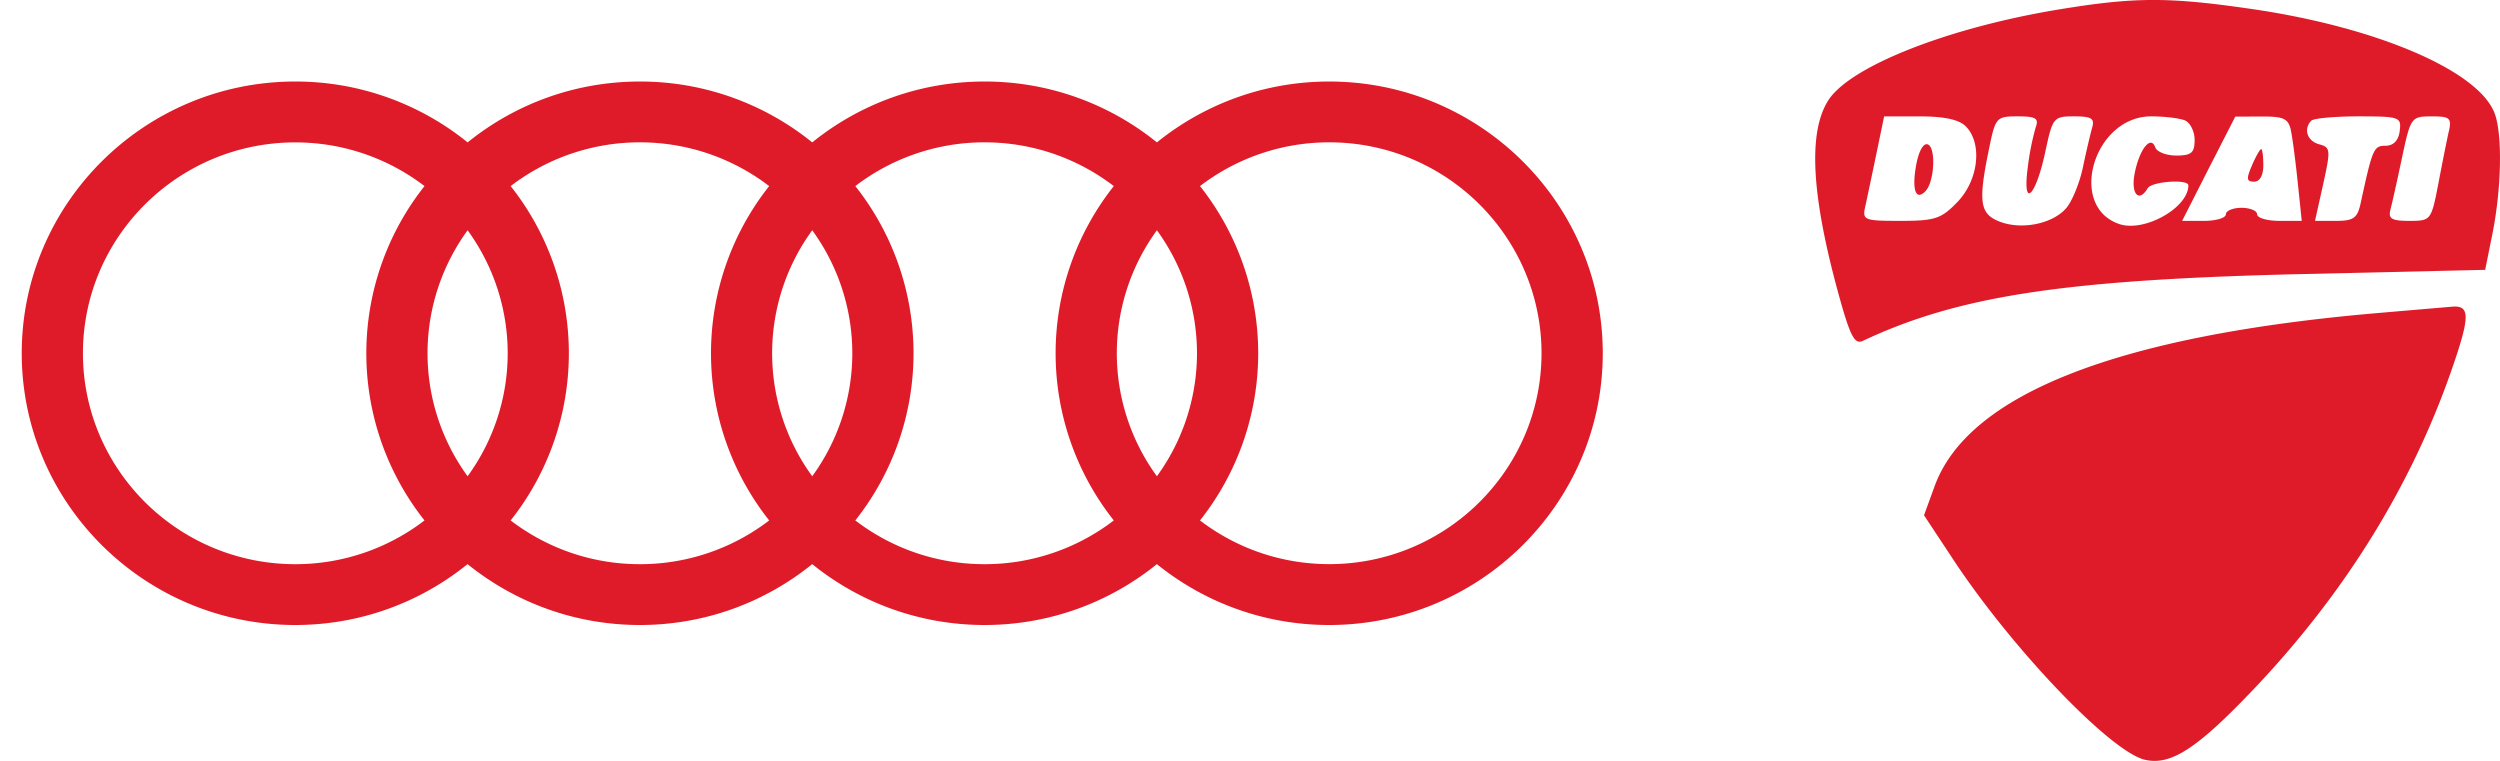 <svg width="46" height="14" fill="none" xmlns="http://www.w3.org/2000/svg"><path d="M24.458 10.38c-.895 0-1.719-.3-2.378-.804a4.953 4.953 0 000-6.152 3.902 3.902 0 012.378-.805c2.154 0 3.906 1.741 3.906 3.881 0 2.14-1.752 3.88-3.906 3.88zm-8.72-.804a4.953 4.953 0 000-6.152 3.902 3.902 0 012.378-.805c.895 0 1.719.301 2.378.805a4.954 4.954 0 000 6.152 3.902 3.902 0 01-2.378.805c-.894 0-1.719-.3-2.378-.805zm-6.342 0a4.953 4.953 0 000-6.152 3.903 3.903 0 012.378-.805c.895 0 1.72.301 2.379.805a4.954 4.954 0 000 6.152 3.902 3.902 0 01-2.379.805c-.894 0-1.718-.3-2.378-.805zM1.526 6.5c0-2.14 1.753-3.88 3.907-3.88.894 0 1.719.3 2.378.804a4.954 4.954 0 000 6.152 3.902 3.902 0 01-2.378.805c-2.154 0-3.907-1.741-3.907-3.881zm7.078 2.263a3.841 3.841 0 010-4.526 3.841 3.841 0 010 4.526zm6.341 0a3.84 3.84 0 010-4.526 3.841 3.841 0 010 4.526zm6.342 0a3.84 3.84 0 010-4.526 3.841 3.841 0 010 4.526zm3.17-7.263c-1.2 0-2.304.42-3.17 1.12a5.03 5.03 0 00-3.17-1.12c-1.202 0-2.306.42-3.172 1.12a5.03 5.03 0 00-3.17-1.12c-1.202 0-2.305.42-3.171 1.12A5.03 5.03 0 005.433 1.5C2.658 1.5.4 3.743.4 6.5s2.258 5 5.033 5c1.2 0 2.305-.42 3.17-1.12.867.7 1.97 1.12 3.171 1.12 1.202 0 2.305-.42 3.171-1.12.866.7 1.97 1.12 3.171 1.12 1.201 0 2.305-.42 3.171-1.12.866.7 1.97 1.12 3.17 1.12 2.776 0 5.034-2.243 5.034-5s-2.258-5-5.033-5z" fill="#DF1B2A"/><path fill-rule="evenodd" clip-rule="evenodd" d="M37.92.168c-2.06.334-3.888 1.053-4.283 1.684-.375.597-.306 1.77.212 3.63.198.71.279.86.427.79 1.767-.831 3.723-1.128 8.117-1.23l3.334-.077.133-.66c.168-.837.187-1.818.044-2.212-.285-.784-2.153-1.589-4.47-1.927-1.525-.222-2.14-.222-3.514.002zM36.176 2.33c.303.317.228.982-.156 1.383-.299.312-.414.351-1.047.351-.679 0-.709-.012-.651-.27.033-.15.124-.582.203-.962l.143-.69h.664c.45 0 .721.06.844.188zm1.28.016a4.878 4.878 0 00-.146.74c-.1.764.143.547.322-.286.137-.64.151-.659.533-.659.32 0 .38.039.33.21-.033.116-.11.445-.17.73-.06.286-.198.623-.307.749-.253.292-.826.406-1.232.245-.357-.142-.389-.36-.19-1.327.12-.59.136-.607.53-.607.334 0 .392.036.33.205zm2.743-.132c.1.04.182.203.182.36 0 .238-.059.288-.336.288-.184 0-.359-.067-.388-.15-.082-.234-.295.038-.38.484-.072.374.08.541.241.267.074-.125.748-.172.748-.052 0 .411-.806.865-1.266.713-.965-.32-.477-1.983.582-1.983.24 0 .517.033.617.073zm1.956.198c.03.148.086.58.125.961l.072.691h-.41c-.227 0-.411-.054-.411-.12s-.13-.12-.288-.12c-.158 0-.287.054-.287.12s-.181.12-.403.12h-.402l.488-.96.49-.958.486-.002c.412-.002.494.038.54.268zm2 0c-.024.174-.117.27-.26.27-.219 0-.24.05-.458 1.052-.06.28-.13.33-.456.33h-.385l.15-.674c.14-.636.137-.678-.073-.735-.22-.06-.294-.279-.146-.434.042-.044.434-.08.87-.08.758 0 .792.013.757.27zm.904 0c-.033.148-.12.58-.192.961-.132.683-.138.691-.535.691-.328 0-.392-.04-.347-.21.03-.116.118-.508.195-.872.18-.847.175-.84.59-.84.304 0 .342.035.29.27zm-9.802.628c-.082.455-.005.665.174.475.164-.175.194-.802.04-.858-.081-.03-.167.124-.214.383zm6.18.003c-.108.246-.101.3.038.3.105 0 .17-.115.17-.3 0-.166-.017-.3-.039-.3-.021 0-.098.134-.17.3zm2.336 2.715c-4.788.41-7.555 1.489-8.175 3.185l-.196.538.532.806c1.089 1.652 2.903 3.548 3.534 3.693.477.11.964-.209 2.01-1.31 1.665-1.755 2.881-3.716 3.624-5.842.35-1.004.353-1.214.015-1.185l-1.344.115z" fill="#DF1B2A"/></svg>